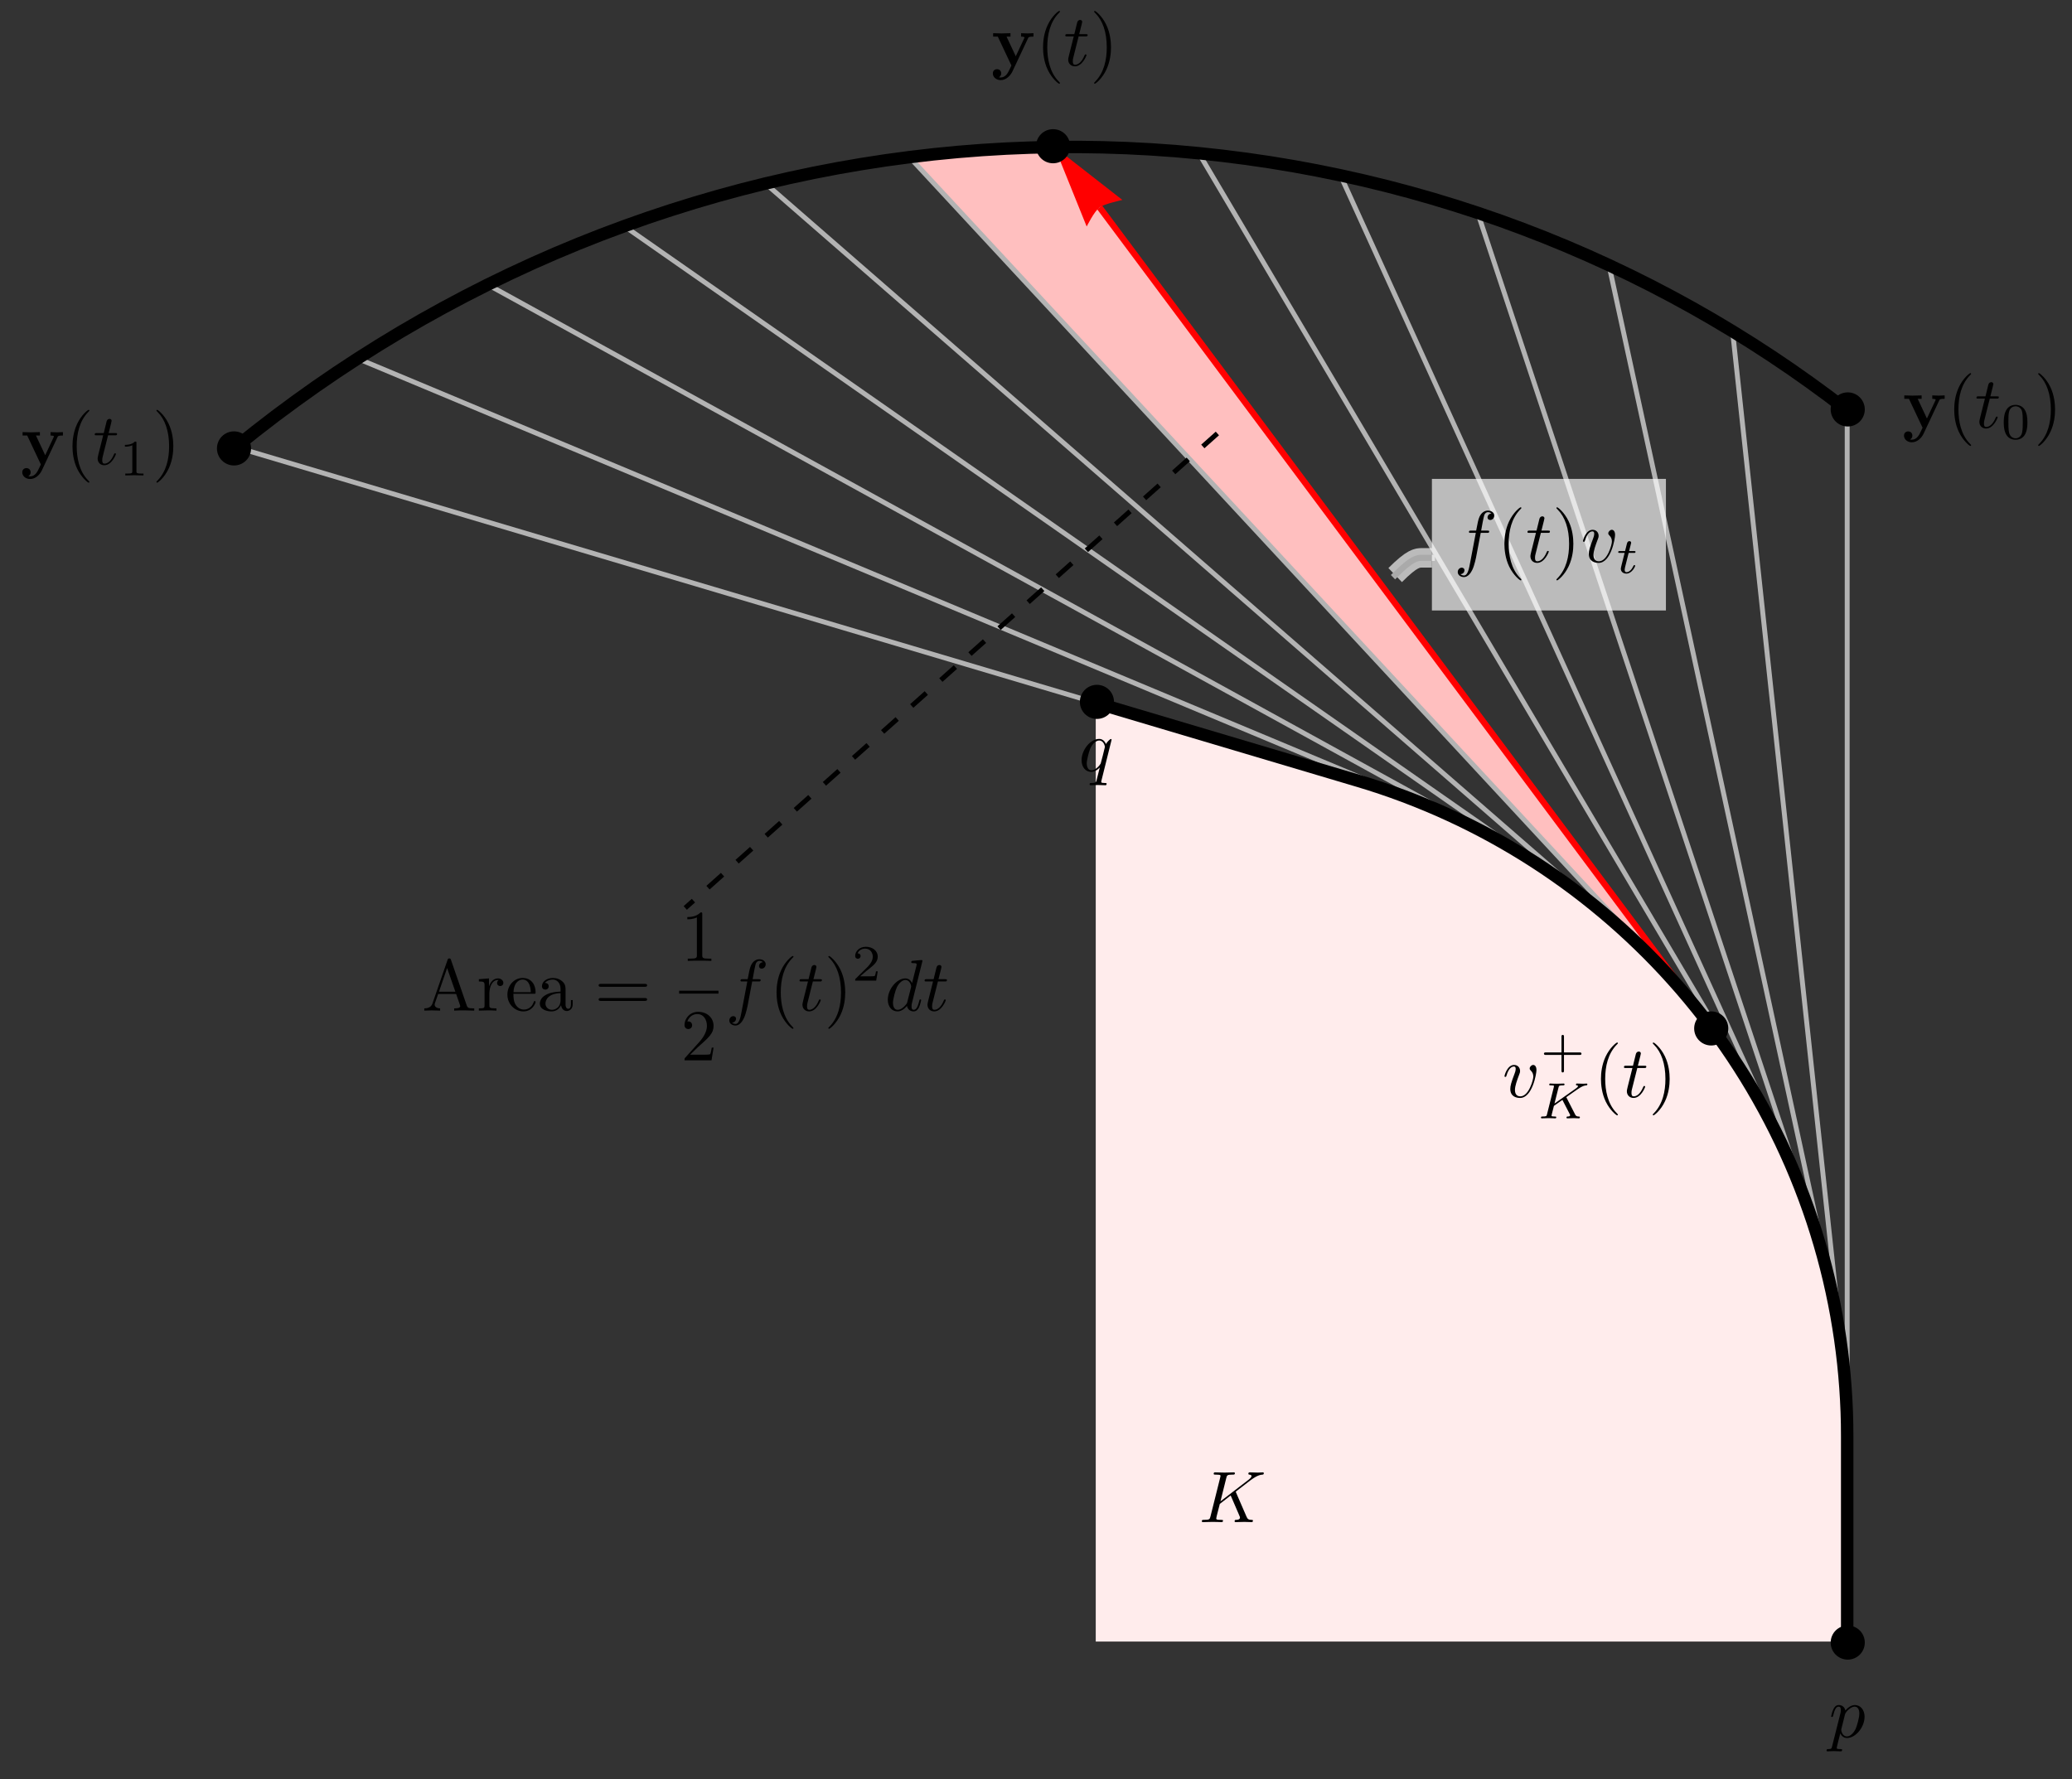 <?xml version="1.0" encoding="UTF-8"?>
<svg xmlns="http://www.w3.org/2000/svg" xmlns:xlink="http://www.w3.org/1999/xlink" width="425pt" height="365pt" viewBox="0 0 425 365" version="1.1">
<rect x="0" y="0" width="425" height="365" fill="#333333" stroke="none"/>
<g id="surface266">
<path style=" stroke:none;fill-rule:nonzero;fill:rgb(100%,75%,75%);fill-opacity:1;" d="M 351.043 210.789 L 349.531 208.797 L 347.984 206.836 L 346.402 204.902 L 344.789 202.996 L 343.137 201.121 L 341.457 199.273 L 186.559 32.234 L 191.516 31.656 L 196.473 31.172 L 201.434 30.781 L 206.398 30.484 L 211.355 30.281 L 216.316 30.168 Z M 351.043 210.789 "/>
<path style=" stroke:none;fill-rule:nonzero;fill:rgb(100%,92.5%,92.5%);fill-opacity:1;" d="M 378.887 336.789 L 378.887 294.691 L 378.867 292.191 L 378.801 289.695 L 378.688 287.199 L 378.531 284.707 L 378.332 282.215 L 378.09 279.73 L 377.801 277.25 L 377.469 274.773 L 377.09 272.305 L 376.672 269.84 L 376.207 267.387 L 375.699 264.941 L 375.148 262.504 L 374.551 260.078 L 373.914 257.66 L 373.234 255.258 L 372.512 252.867 L 371.746 250.488 L 370.938 248.125 L 370.086 245.777 L 369.195 243.441 L 368.262 241.125 L 367.289 238.824 L 366.273 236.543 L 365.219 234.277 L 364.121 232.031 L 362.988 229.809 L 361.812 227.602 L 360.598 225.418 L 359.348 223.258 L 358.055 221.117 L 356.727 219.004 L 355.359 216.91 L 353.957 214.844 L 352.52 212.805 L 351.043 210.789 L 349.531 208.797 L 347.984 206.836 L 346.402 204.902 L 344.789 202.996 L 343.137 201.121 L 341.457 199.273 L 339.742 197.457 L 337.996 195.672 L 336.215 193.918 L 334.406 192.195 L 332.566 190.504 L 330.699 188.848 L 328.797 187.223 L 326.871 185.637 L 324.914 184.078 L 322.934 182.559 L 320.922 181.074 L 318.887 179.629 L 316.828 178.215 L 314.742 176.84 L 312.633 175.504 L 310.496 174.203 L 308.34 172.941 L 306.164 171.719 L 303.965 170.535 L 301.742 169.391 L 299.504 168.285 L 297.242 167.223 L 294.965 166.195 L 292.668 165.215 L 290.355 164.27 L 288.023 163.367 L 285.68 162.508 L 283.32 161.691 L 280.945 160.914 L 278.555 160.184 L 224.754 144.184 L 224.754 336.789 Z M 378.887 336.789 "/>
<path style=" stroke:none;fill-rule:evenodd;fill:rgb(0%,0%,0%);fill-opacity:1;" d="M 257 311.984 C 257 311.82 256.836 311.82 256.703 311.82 C 256.09 311.809 255.895 311.672 255.672 311.148 L 253.547 306.25 C 253.535 306.203 253.473 306.082 253.473 306.039 C 253.473 306.039 253.742 305.816 253.906 305.695 L 256.523 303.68 C 257.926 302.648 258.508 302.586 258.957 302.543 C 259.078 302.527 259.227 302.512 259.227 302.242 C 259.227 302.184 259.18 302.078 259.062 302.078 C 258.734 302.078 258.359 302.125 258.004 302.125 C 257.465 302.125 256.879 302.078 256.344 302.078 C 256.238 302.078 256.059 302.078 256.059 302.379 C 256.059 302.48 256.133 302.527 256.238 302.543 C 256.566 302.574 256.703 302.648 256.703 302.855 C 256.703 303.125 256.254 303.469 256.164 303.543 L 250.336 308.027 L 251.531 303.23 C 251.668 302.691 251.695 302.543 252.785 302.543 C 253.16 302.543 253.297 302.543 253.297 302.242 C 253.297 302.109 253.176 302.078 253.086 302.078 L 251.172 302.125 L 249.246 302.078 C 249.141 302.078 248.945 302.078 248.945 302.363 C 248.945 302.543 249.082 302.543 249.379 302.543 C 249.574 302.543 249.844 302.559 250.023 302.574 C 250.262 302.602 250.352 302.648 250.352 302.812 C 250.352 302.871 250.336 302.914 250.293 303.098 L 248.289 311.121 C 248.137 311.703 248.109 311.82 246.93 311.82 C 246.676 311.82 246.512 311.82 246.512 312.105 C 246.512 312.285 246.691 312.285 246.734 312.285 L 248.633 312.242 L 249.59 312.254 C 249.918 312.254 250.246 312.285 250.562 312.285 C 250.664 312.285 250.859 312.285 250.859 311.984 C 250.859 311.82 250.727 311.82 250.441 311.82 C 249.887 311.82 249.469 311.82 249.469 311.555 C 249.469 311.449 249.559 311.121 249.602 310.895 L 250.203 308.551 L 252.43 306.816 L 254.164 310.836 C 254.34 311.238 254.34 311.27 254.34 311.359 C 254.34 311.809 253.699 311.82 253.562 311.82 C 253.398 311.82 253.234 311.82 253.234 312.121 C 253.234 312.285 253.441 312.285 253.441 312.285 C 254.043 312.285 254.668 312.242 255.27 312.242 C 255.598 312.242 256.402 312.285 256.73 312.285 C 256.805 312.285 257 312.285 257 311.984 Z M 257 311.984 "/>
<path style="fill:none;stroke-width:1;stroke-linecap:square;stroke-linejoin:miter;stroke:rgb(70.001%,70.001%,70.001%);stroke-opacity:1;stroke-miterlimit:3.25;" d="M 378.887 294.691 L 378.887 84.199 "/>
<path style="fill:none;stroke-width:1;stroke-linecap:square;stroke-linejoin:miter;stroke:rgb(70.001%,70.001%,70.001%);stroke-opacity:1;stroke-miterlimit:3.25;" d="M 378.09 279.73 L 355.383 67.977 "/>
<path style="fill:none;stroke-width:1;stroke-linecap:square;stroke-linejoin:miter;stroke:rgb(70.001%,70.001%,70.001%);stroke-opacity:1;stroke-miterlimit:3.25;" d="M 375.699 264.941 L 330.023 54.398 "/>
<path style="fill:none;stroke-width:1;stroke-linecap:square;stroke-linejoin:miter;stroke:rgb(70.001%,70.001%,70.001%);stroke-opacity:1;stroke-miterlimit:3.25;" d="M 371.746 250.488 L 303.105 43.668 "/>
<path style="fill:none;stroke-width:1;stroke-linecap:square;stroke-linejoin:miter;stroke:rgb(70.001%,70.001%,70.001%);stroke-opacity:1;stroke-miterlimit:3.25;" d="M 366.273 236.543 L 274.949 35.969 "/>
<path style="fill:none;stroke-width:1;stroke-linecap:square;stroke-linejoin:miter;stroke:rgb(70.001%,70.001%,70.001%);stroke-opacity:1;stroke-miterlimit:3.25;" d="M 359.348 223.258 L 245.902 31.434 "/>
<path style="fill:none;stroke-width:1;stroke-linecap:square;stroke-linejoin:miter;stroke:rgb(70.001%,70.001%,70.001%);stroke-opacity:1;stroke-miterlimit:3.25;" d="M 351.043 210.789 L 216.316 30.168 "/>
<path style="fill:none;stroke-width:1;stroke-linecap:square;stroke-linejoin:miter;stroke:rgb(70.001%,70.001%,70.001%);stroke-opacity:1;stroke-miterlimit:3.25;" d="M 341.457 199.273 L 186.559 32.234 "/>
<path style="fill:none;stroke-width:1;stroke-linecap:square;stroke-linejoin:miter;stroke:rgb(70.001%,70.001%,70.001%);stroke-opacity:1;stroke-miterlimit:3.25;" d="M 330.699 188.848 L 157.008 37.648 "/>
<path style="fill:none;stroke-width:1;stroke-linecap:square;stroke-linejoin:miter;stroke:rgb(70.001%,70.001%,70.001%);stroke-opacity:1;stroke-miterlimit:3.25;" d="M 318.887 179.629 L 128.043 46.395 "/>
<path style="fill:none;stroke-width:1;stroke-linecap:square;stroke-linejoin:miter;stroke:rgb(70.001%,70.001%,70.001%);stroke-opacity:1;stroke-miterlimit:3.25;" d="M 306.164 171.719 L 100.035 58.398 "/>
<path style="fill:none;stroke-width:1;stroke-linecap:square;stroke-linejoin:miter;stroke:rgb(70.001%,70.001%,70.001%);stroke-opacity:1;stroke-miterlimit:3.25;" d="M 292.668 165.215 L 73.352 73.559 "/>
<path style="fill:none;stroke-width:1;stroke-linecap:square;stroke-linejoin:miter;stroke:rgb(70.001%,70.001%,70.001%);stroke-opacity:1;stroke-miterlimit:3.25;" d="M 278.555 160.184 L 48.348 91.73 "/>
<path style="fill:none;stroke-width:1.276;stroke-linecap:butt;stroke-linejoin:miter;stroke:rgb(100%,0%,0%);stroke-opacity:1;stroke-miterlimit:3.25;" d="M 351.043 210.789 L 225.547 42.543 "/>
<path style=" stroke:none;fill-rule:nonzero;fill:rgb(100%,0%,0%);fill-opacity:1;" d="M 222.895 46.477 L 223.156 45.973 L 223.809 44.805 L 224.223 44.133 L 224.668 43.488 L 225.117 42.938 L 225.547 42.543 L 226.004 42.277 L 226.652 42.008 L 227.414 41.754 L 228.215 41.52 L 229.609 41.156 L 230.215 41.02 L 216.316 30.168 Z M 222.895 46.477 "/>
<path style="fill:none;stroke-width:4;stroke-linecap:butt;stroke-linejoin:round;stroke:rgb(100%,100%,100%);stroke-opacity:0.667;stroke-miterlimit:3.239;" d="M 286.172 117.984 L 287.383 116.816 L 288.387 115.941 L 289.211 115.312 L 289.891 114.891 L 290.449 114.637 L 290.918 114.504 L 291.328 114.457 L 291.707 114.449 L 293.707 114.449 "/>
<path style="fill:none;stroke-width:1.25;stroke-linecap:square;stroke-linejoin:miter;stroke:rgb(66.667%,66.667%,66.667%);stroke-opacity:1;stroke-miterlimit:3.25;" d="M 286.172 117.984 L 287.383 116.816 L 288.387 115.941 L 289.211 115.312 L 289.891 114.891 L 290.449 114.637 L 290.918 114.504 L 291.328 114.457 L 291.707 114.449 L 293.707 114.449 "/>
<path style=" stroke:none;fill-rule:nonzero;fill:rgb(100%,100%,100%);fill-opacity:0.667;" d="M 341.707 98.25 L 341.707 125.25 L 293.707 125.25 L 293.707 98.25 Z M 341.707 98.25 "/>
<path style=" stroke:none;fill-rule:evenodd;fill:rgb(0%,0%,0%);fill-opacity:1;" d="M 306.492 105.785 C 306.492 105.094 305.801 104.75 305.188 104.75 C 304.68 104.75 303.734 105.02 303.285 106.504 C 303.191 106.82 303.148 106.969 302.785 108.859 L 301.754 108.859 C 301.469 108.859 301.305 108.859 301.305 109.145 C 301.305 109.324 301.438 109.324 301.723 109.324 L 302.711 109.324 L 301.586 115.25 C 301.316 116.707 301.062 118.07 300.281 118.07 C 300.223 118.07 299.848 118.07 299.562 117.801 C 300.25 117.754 300.387 117.215 300.387 116.992 C 300.387 116.645 300.117 116.465 299.832 116.465 C 299.441 116.465 299.008 116.797 299.008 117.363 C 299.008 118.039 299.668 118.398 300.281 118.398 C 301.109 118.398 301.707 117.516 301.977 116.945 C 302.457 116 302.801 114.184 302.816 114.082 L 303.719 109.324 L 305.008 109.324 C 305.309 109.324 305.457 109.324 305.457 109.023 C 305.457 108.859 305.309 108.859 305.051 108.859 L 303.809 108.859 C 303.973 107.988 303.957 108.02 304.121 107.148 C 304.184 106.832 304.391 105.77 304.484 105.59 C 304.617 105.305 304.875 105.078 305.188 105.078 C 305.246 105.078 305.637 105.078 305.922 105.348 C 305.262 105.41 305.113 105.934 305.113 106.16 C 305.113 106.504 305.383 106.684 305.668 106.684 C 306.055 106.684 306.492 106.355 306.492 105.785 Z M 306.492 105.785 "/>
<path style=" stroke:none;fill-rule:evenodd;fill:rgb(0%,0%,0%);fill-opacity:1;" d="M 312.059 118.926 C 312.059 118.879 312.059 118.852 311.805 118.594 C 309.93 116.707 309.449 113.867 309.449 111.574 C 309.449 108.965 310.02 106.355 311.863 104.48 C 312.059 104.301 312.059 104.27 312.059 104.227 C 312.059 104.121 311.996 104.074 311.91 104.074 C 311.758 104.074 310.406 105.094 309.523 107 C 308.758 108.648 308.578 110.316 308.578 111.574 C 308.578 112.746 308.746 114.562 309.566 116.254 C 310.469 118.102 311.758 119.074 311.91 119.074 C 311.996 119.074 312.059 119.031 312.059 118.926 Z M 312.059 118.926 "/>
<path style=" stroke:none;fill-rule:evenodd;fill:rgb(0%,0%,0%);fill-opacity:1;" d="M 317.676 113.18 C 317.676 113.031 317.555 113.031 317.496 113.031 C 317.359 113.031 317.344 113.074 317.27 113.242 C 316.625 114.801 315.828 115.16 315.32 115.16 C 315.004 115.16 314.855 114.965 314.855 114.469 C 314.855 114.109 314.883 114.004 314.945 113.75 L 316.055 109.324 L 317.465 109.324 C 317.766 109.324 317.918 109.324 317.918 109.023 C 317.918 108.859 317.766 108.859 317.496 108.859 L 316.176 108.859 C 316.715 106.73 316.789 106.43 316.789 106.34 C 316.789 106.086 316.609 105.934 316.355 105.934 C 316.309 105.934 315.891 105.949 315.754 106.473 L 315.168 108.859 L 313.758 108.859 C 313.457 108.859 313.309 108.859 313.309 109.145 C 313.309 109.324 313.43 109.324 313.73 109.324 L 315.047 109.324 C 313.969 113.586 313.91 113.84 313.91 114.109 C 313.91 114.922 314.48 115.488 315.289 115.488 C 316.82 115.488 317.676 113.301 317.676 113.18 Z M 317.676 113.18 "/>
<path style=" stroke:none;fill-rule:evenodd;fill:rgb(0%,0%,0%);fill-opacity:1;" d="M 322.719 111.574 C 322.719 110.406 322.555 108.59 321.73 106.895 C 320.832 105.047 319.539 104.074 319.387 104.074 C 319.301 104.074 319.242 104.133 319.242 104.227 C 319.242 104.27 319.242 104.301 319.523 104.57 C 320.996 106.055 321.848 108.441 321.848 111.574 C 321.848 114.141 321.293 116.781 319.434 118.668 C 319.242 118.852 319.242 118.879 319.242 118.926 C 319.242 119.016 319.301 119.074 319.387 119.074 C 319.539 119.074 320.891 118.055 321.773 116.152 C 322.539 114.5 322.719 112.836 322.719 111.574 Z M 322.719 111.574 "/>
<path style=" stroke:none;fill-rule:evenodd;fill:rgb(0%,0%,0%);fill-opacity:1;" d="M 331.277 109.746 C 331.277 108.934 330.887 108.695 330.617 108.695 C 330.242 108.695 329.883 109.086 329.883 109.414 C 329.883 109.609 329.953 109.699 330.121 109.867 C 330.434 110.164 330.629 110.555 330.629 111.098 C 330.629 111.723 329.715 115.16 327.961 115.16 C 327.195 115.16 326.848 114.637 326.848 113.855 C 326.848 113.016 327.254 111.918 327.719 110.676 C 327.824 110.422 327.902 110.211 327.902 109.926 C 327.902 109.25 327.422 108.695 326.672 108.695 C 325.258 108.695 324.691 110.871 324.691 111.004 C 324.691 111.156 324.867 111.156 324.867 111.156 C 325.02 111.156 325.035 111.125 325.113 110.883 C 325.543 109.371 326.191 109.023 326.625 109.023 C 326.746 109.023 327 109.023 327 109.504 C 327 109.879 326.848 110.285 326.746 110.555 C 326.086 112.297 325.891 112.984 325.891 113.629 C 325.891 115.25 327.211 115.488 327.902 115.488 C 330.422 115.488 331.277 110.523 331.277 109.746 Z M 331.277 109.746 "/>
<path style=" stroke:none;fill-rule:evenodd;fill:rgb(0%,0%,0%);fill-opacity:1;" d="M 335.406 116.082 C 335.406 115.945 335.27 115.945 335.238 115.945 C 335.113 115.945 335.102 115.969 335.02 116.145 C 334.723 116.809 334.191 117.395 333.613 117.395 C 333.391 117.395 333.246 117.258 333.246 116.879 C 333.246 116.773 333.289 116.555 333.309 116.449 L 334.062 113.438 L 335.133 113.438 C 335.332 113.438 335.469 113.438 335.469 113.207 C 335.469 113.059 335.332 113.059 335.156 113.059 L 334.156 113.059 L 334.547 111.504 C 334.559 111.449 334.578 111.398 334.578 111.355 C 334.578 111.168 334.43 111.023 334.223 111.023 C 333.957 111.023 333.801 111.199 333.727 111.473 C 333.656 111.734 333.789 111.23 333.328 113.059 L 332.258 113.059 C 332.059 113.059 331.922 113.059 331.922 113.289 C 331.922 113.438 332.047 113.438 332.234 113.438 L 333.234 113.438 L 332.613 115.914 C 332.551 116.176 332.457 116.555 332.457 116.691 C 332.457 117.309 332.98 117.688 333.582 117.688 C 334.746 117.688 335.406 116.219 335.406 116.082 Z M 335.406 116.082 "/>
<path style="fill:none;stroke-width:2.551;stroke-linecap:square;stroke-linejoin:miter;stroke:rgb(0%,0%,0%);stroke-opacity:1;stroke-miterlimit:3.25;" d="M 378.887 336.789 L 378.887 294.691 L 378.867 292.191 L 378.801 289.695 L 378.688 287.199 L 378.531 284.707 L 378.332 282.215 L 378.09 279.73 L 377.801 277.25 L 377.469 274.773 L 377.09 272.305 L 376.672 269.84 L 376.207 267.387 L 375.699 264.941 L 375.148 262.504 L 374.551 260.078 L 373.914 257.66 L 373.234 255.258 L 372.512 252.867 L 371.746 250.488 L 370.938 248.125 L 370.086 245.777 L 369.195 243.441 L 368.262 241.125 L 367.289 238.824 L 366.273 236.543 L 365.219 234.277 L 364.121 232.031 L 362.988 229.809 L 361.812 227.602 L 360.598 225.418 L 359.348 223.258 L 358.055 221.117 L 356.727 219.004 L 355.359 216.91 L 353.957 214.844 L 352.52 212.805 L 351.043 210.789 L 349.531 208.797 L 347.984 206.836 L 346.402 204.902 L 344.789 202.996 L 343.137 201.121 L 341.457 199.273 L 339.742 197.457 L 337.996 195.672 L 336.215 193.918 L 334.406 192.195 L 332.566 190.504 L 330.699 188.848 L 328.797 187.223 L 326.871 185.637 L 324.914 184.078 L 322.934 182.559 L 320.922 181.074 L 318.887 179.629 L 316.828 178.215 L 314.742 176.84 L 312.633 175.504 L 310.496 174.203 L 308.34 172.941 L 306.164 171.719 L 303.965 170.535 L 301.742 169.391 L 299.504 168.285 L 297.242 167.223 L 294.965 166.195 L 292.668 165.215 L 290.355 164.27 L 288.023 163.367 L 285.68 162.508 L 283.32 161.691 L 280.945 160.914 L 278.555 160.184 L 224.754 144.184 "/>
<path style=" stroke:none;fill-rule:evenodd;fill:rgb(0%,0%,0%);fill-opacity:1;" d="M 382.5 337 C 382.5 336.07 382.133 335.18 381.477 334.523 C 380.82 333.867 379.93 333.5 379 333.5 C 378.07 333.5 377.18 333.867 376.523 334.523 C 375.867 335.18 375.5 336.07 375.5 337 C 375.5 337.93 375.867 338.82 376.523 339.477 C 377.18 340.133 378.07 340.5 379 340.5 C 379.93 340.5 380.82 340.133 381.477 339.477 C 382.133 338.82 382.5 337.93 382.5 337 Z M 382.5 337 "/>
<path style=" stroke:none;fill-rule:evenodd;fill:rgb(0%,0%,0%);fill-opacity:1;" d="M 382.453 352.207 C 382.453 350.801 381.602 349.816 380.465 349.816 C 379.719 349.816 379.004 350.355 378.508 350.934 C 378.359 350.129 377.715 349.816 377.164 349.816 C 376.477 349.816 376.195 350.398 376.059 350.668 C 375.793 351.176 375.598 352.07 375.598 352.117 C 375.598 352.266 375.773 352.266 375.773 352.266 C 375.926 352.266 375.938 352.25 376.031 351.922 C 376.285 350.863 376.582 350.145 377.121 350.145 C 377.375 350.145 377.582 350.266 377.582 350.832 C 377.582 351.176 377.539 351.34 377.477 351.594 L 375.805 358.238 C 375.688 358.75 375.656 358.852 375 358.852 C 374.82 358.852 374.656 358.852 374.656 359.137 C 374.656 359.258 374.73 359.316 374.852 359.316 C 375.254 359.316 375.688 359.27 376.105 359.27 C 376.598 359.27 377.105 359.316 377.582 359.316 C 377.66 359.316 377.852 359.316 377.852 359.016 C 377.852 358.852 377.703 358.852 377.496 358.852 C 376.746 358.852 376.746 358.75 376.746 358.613 C 376.746 358.434 377.375 356 377.477 355.625 C 377.672 356.059 378.09 356.582 378.852 356.582 C 380.586 356.582 382.453 354.402 382.453 352.207 Z M 380.617 354.715 C 380.109 355.758 379.391 356.254 378.84 356.254 C 377.852 356.254 377.66 355.016 377.66 354.922 C 377.66 354.922 377.66 354.863 377.703 354.684 L 378.434 351.758 C 378.539 351.355 378.941 350.934 379.211 350.711 C 379.734 350.25 380.168 350.145 380.422 350.145 C 381.02 350.145 381.379 350.668 381.379 351.547 C 381.379 352.43 380.883 354.148 380.617 354.715 Z M 380.617 354.715 "/>
<path style=" stroke:none;fill-rule:evenodd;fill:rgb(0%,0%,0%);fill-opacity:1;" d="M 228.5 144 C 228.5 143.07 228.133 142.18 227.477 141.523 C 226.82 140.867 225.93 140.5 225 140.5 C 224.07 140.5 223.18 140.867 222.523 141.523 C 221.867 142.18 221.5 143.07 221.5 144 C 221.5 144.93 221.867 145.82 222.523 146.477 C 223.18 147.133 224.07 147.5 225 147.5 C 225.93 147.5 226.82 147.133 227.477 146.477 C 228.133 145.82 228.5 144.93 228.5 144 Z M 228.5 144 "/>
<path style=" stroke:none;fill-rule:evenodd;fill:rgb(0%,0%,0%);fill-opacity:1;" d="M 226.988 160.805 C 226.988 160.641 226.84 160.641 226.602 160.641 C 225.883 160.641 225.883 160.535 225.883 160.398 C 225.883 160.297 225.914 160.207 225.945 160.07 L 228.008 151.762 C 228.008 151.703 227.961 151.617 227.855 151.617 C 227.691 151.617 227.094 152.211 226.84 152.645 C 226.512 151.84 225.93 151.598 225.449 151.598 C 223.688 151.598 221.848 153.812 221.848 155.977 C 221.848 157.441 222.73 158.367 223.82 158.367 C 224.465 158.367 225.047 158.008 225.582 157.473 L 224.91 160.145 C 224.793 160.566 224.672 160.625 223.836 160.641 C 223.641 160.641 223.492 160.641 223.492 160.938 C 223.492 160.938 223.492 161.102 223.688 161.102 C 224.168 161.102 224.688 161.059 225.18 161.059 C 225.688 161.059 226.227 161.102 226.719 161.102 C 226.797 161.102 226.988 161.102 226.988 160.805 Z M 226.633 153.242 C 226.633 153.332 225.809 156.605 225.766 156.664 C 225.539 157.082 224.703 158.039 223.867 158.039 C 222.969 158.039 222.91 156.891 222.91 156.633 C 222.91 155.918 223.344 154.289 223.598 153.66 C 224.062 152.555 224.84 151.926 225.449 151.926 C 226.422 151.926 226.633 153.137 226.633 153.242 Z M 226.633 153.242 "/>
<path style=" stroke:none;fill-rule:evenodd;fill:rgb(0%,0%,0%);fill-opacity:1;" d="M 354.5 211 C 354.5 210.07 354.133 209.18 353.477 208.523 C 352.82 207.867 351.93 207.5 351 207.5 C 350.07 207.5 349.18 207.867 348.523 208.523 C 347.867 209.18 347.5 210.07 347.5 211 C 347.5 211.93 347.867 212.82 348.523 213.477 C 349.18 214.133 350.07 214.5 351 214.5 C 351.93 214.5 352.82 214.133 353.477 213.477 C 354.133 212.82 354.5 211.93 354.5 211 Z M 354.5 211 "/>
<path style=" stroke:none;fill-rule:evenodd;fill:rgb(0%,0%,0%);fill-opacity:1;" d="M 315.152 219.539 C 315.152 218.73 314.762 218.488 314.492 218.488 C 314.121 218.488 313.762 218.879 313.762 219.207 C 313.762 219.402 313.836 219.492 314 219.656 C 314.312 219.953 314.508 220.344 314.508 220.883 C 314.508 221.508 313.594 224.934 311.848 224.934 C 311.086 224.934 310.742 224.41 310.742 223.633 C 310.742 222.797 311.145 221.703 311.609 220.465 C 311.715 220.211 311.789 220 311.789 219.715 C 311.789 219.043 311.309 218.488 310.562 218.488 C 309.156 218.488 308.59 220.656 308.59 220.793 C 308.59 220.941 308.766 220.941 308.766 220.941 C 308.918 220.941 308.934 220.91 309.008 220.672 C 309.441 219.164 310.086 218.816 310.52 218.816 C 310.637 218.816 310.891 218.816 310.891 219.297 C 310.891 219.672 310.742 220.074 310.637 220.344 C 309.98 222.078 309.785 222.766 309.785 223.406 C 309.785 225.023 311.098 225.262 311.789 225.262 C 314.297 225.262 315.152 220.312 315.152 219.539 Z M 315.152 219.539 "/>
<path style=" stroke:none;fill-rule:evenodd;fill:rgb(0%,0%,0%);fill-opacity:1;" d="M 324.387 216.18 C 324.387 215.922 324.145 215.922 324 215.922 L 320.797 215.922 L 320.797 212.707 C 320.797 212.574 320.797 212.32 320.547 212.32 C 320.285 212.32 320.285 212.562 320.285 212.707 L 320.285 215.922 L 317.074 215.922 C 316.941 215.922 316.688 215.922 316.688 216.172 C 316.688 216.434 316.93 216.434 317.074 216.434 L 320.285 216.434 L 320.285 219.645 C 320.285 219.781 320.285 220.031 320.535 220.031 C 320.797 220.031 320.797 219.789 320.797 219.645 L 320.797 216.434 L 324 216.434 C 324.133 216.434 324.387 216.434 324.387 216.18 Z M 324.387 216.18 "/>
<path style=" stroke:none;fill-rule:evenodd;fill:rgb(0%,0%,0%);fill-opacity:1;" d="M 324.059 229.227 C 324.059 229.07 323.922 229.07 323.816 229.07 C 323.629 229.07 323.305 229.059 323.125 228.727 L 321.34 225.242 L 321.273 225.117 C 321.273 225.117 321.285 225.086 321.527 224.918 L 322.582 224.176 C 323.965 223.199 324.613 222.742 325.355 222.68 C 325.469 222.668 325.594 222.656 325.594 222.449 C 325.594 222.363 325.523 222.312 325.457 222.312 C 325.242 222.312 324.969 222.344 324.738 222.344 C 324.457 222.344 323.754 222.305 323.473 222.305 C 323.41 222.305 323.254 222.305 323.254 222.531 C 323.254 222.531 323.254 222.668 323.41 222.68 C 323.535 222.691 323.672 222.711 323.672 222.824 C 323.672 223.012 323.348 223.242 323.211 223.336 L 318.848 226.414 L 319.676 223.117 C 319.77 222.762 319.781 222.68 320.594 222.68 C 320.762 222.68 320.91 222.68 320.91 222.461 C 320.91 222.363 320.848 222.305 320.742 222.305 C 320.438 222.305 319.676 222.344 319.371 222.344 C 319.195 222.344 318.828 222.344 318.648 222.332 C 318.441 222.324 318.191 222.305 317.992 222.305 C 317.93 222.305 317.773 222.305 317.773 222.531 C 317.773 222.68 317.887 222.68 318.117 222.68 C 318.285 222.68 318.328 222.68 318.516 222.699 C 318.723 222.719 318.742 222.742 318.742 222.848 C 318.742 222.848 318.742 222.918 318.703 223.078 L 317.312 228.633 C 317.227 228.988 317.207 229.07 316.391 229.07 C 316.203 229.07 316.078 229.07 316.078 229.301 C 316.078 229.301 316.078 229.445 316.242 229.445 C 316.547 229.445 317.301 229.406 317.605 229.406 C 317.781 229.406 318.148 229.406 318.328 229.418 C 318.535 229.426 318.797 229.445 318.996 229.445 C 319.059 229.445 319.215 229.445 319.215 229.219 C 319.215 229.07 319.09 229.07 318.879 229.07 C 318.879 229.07 318.672 229.07 318.48 229.047 C 318.242 229.027 318.242 228.996 318.242 228.891 C 318.242 228.809 318.344 228.422 318.734 226.887 L 320.473 225.66 L 321.988 228.598 C 322.059 228.738 322.059 228.746 322.059 228.797 C 322.059 229.039 321.766 229.07 321.578 229.07 C 321.453 229.07 321.309 229.07 321.309 229.301 C 321.309 229.301 321.316 229.445 321.484 229.445 C 321.777 229.445 322.531 229.406 322.824 229.406 C 323.137 229.406 323.555 229.445 323.848 229.445 C 323.984 229.445 324.059 229.375 324.059 229.227 Z M 324.059 229.227 "/>
<path style=" stroke:none;fill-rule:evenodd;fill:rgb(0%,0%,0%);fill-opacity:1;" d="M 331.852 228.684 C 331.852 228.637 331.852 228.609 331.598 228.355 C 329.73 226.473 329.25 223.645 329.25 221.359 C 329.25 218.758 329.82 216.16 331.656 214.289 C 331.852 214.113 331.852 214.082 331.852 214.039 C 331.852 213.934 331.793 213.887 331.703 213.887 C 331.551 213.887 330.207 214.906 329.324 216.805 C 328.562 218.445 328.383 220.105 328.383 221.359 C 328.383 222.527 328.551 224.336 329.371 226.023 C 330.27 227.863 331.551 228.832 331.703 228.832 C 331.793 228.832 331.852 228.789 331.852 228.684 Z M 331.852 228.684 "/>
<path style=" stroke:none;fill-rule:evenodd;fill:rgb(0%,0%,0%);fill-opacity:1;" d="M 337.449 222.961 C 337.449 222.809 337.328 222.809 337.27 222.809 C 337.137 222.809 337.117 222.855 337.043 223.02 C 336.402 224.574 335.609 224.934 335.102 224.934 C 334.785 224.934 334.641 224.738 334.641 224.242 C 334.641 223.887 334.668 223.781 334.727 223.527 L 335.836 219.117 L 337.238 219.117 C 337.539 219.117 337.688 219.117 337.688 218.816 C 337.688 218.652 337.539 218.652 337.27 218.652 L 335.953 218.652 C 336.492 216.531 336.566 216.234 336.566 216.145 C 336.566 215.891 336.387 215.742 336.133 215.742 C 336.086 215.742 335.672 215.754 335.535 216.277 L 334.949 218.652 L 333.547 218.652 C 333.246 218.652 333.098 218.652 333.098 218.941 C 333.098 219.117 333.219 219.117 333.516 219.117 L 334.832 219.117 C 333.754 223.363 333.695 223.617 333.695 223.887 C 333.695 224.695 334.266 225.262 335.07 225.262 C 336.598 225.262 337.449 223.078 337.449 222.961 Z M 337.449 222.961 "/>
<path style=" stroke:none;fill-rule:evenodd;fill:rgb(0%,0%,0%);fill-opacity:1;" d="M 342.473 221.359 C 342.473 220.195 342.309 218.387 341.488 216.699 C 340.594 214.859 339.305 213.887 339.156 213.887 C 339.066 213.887 339.008 213.945 339.008 214.039 C 339.008 214.082 339.008 214.113 339.293 214.379 C 340.758 215.859 341.605 218.238 341.605 221.359 C 341.605 223.914 341.055 226.547 339.199 228.43 C 339.008 228.609 339.008 228.637 339.008 228.684 C 339.008 228.773 339.066 228.832 339.156 228.832 C 339.305 228.832 340.652 227.816 341.531 225.918 C 342.297 224.273 342.473 222.613 342.473 221.359 Z M 342.473 221.359 "/>
<path style="fill:none;stroke-width:2.551;stroke-linecap:square;stroke-linejoin:miter;stroke:rgb(0%,0%,0%);stroke-opacity:1;stroke-miterlimit:3.25;" d="M 378.887 84.199 L 375.113 81.32 L 371.277 78.512 L 367.387 75.773 L 363.438 73.102 L 359.438 70.504 L 355.383 67.977 L 351.277 65.523 L 347.121 63.145 L 342.918 60.844 L 338.664 58.617 L 334.367 56.469 L 330.023 54.398 L 325.637 52.406 L 321.207 50.496 L 316.738 48.664 L 312.23 46.918 L 307.688 45.25 L 303.105 43.668 L 298.488 42.172 L 293.84 40.758 L 289.16 39.43 L 284.453 38.188 L 279.715 37.035 L 274.949 35.969 L 270.16 34.988 L 265.352 34.098 L 260.516 33.297 L 255.664 32.586 L 250.789 31.965 L 245.902 31.434 L 240.996 30.992 L 236.082 30.645 L 231.152 30.387 L 226.215 30.223 L 221.27 30.148 L 216.316 30.168 L 211.355 30.281 L 206.398 30.484 L 201.434 30.781 L 196.473 31.172 L 191.516 31.656 L 186.559 32.234 L 181.609 32.902 L 176.668 33.668 L 171.734 34.523 L 166.812 35.473 L 161.902 36.516 L 157.008 37.648 L 152.129 38.875 L 147.27 40.195 L 142.43 41.609 L 137.609 43.113 L 132.812 44.707 L 128.043 46.395 L 123.297 48.168 L 118.582 50.035 L 113.895 51.992 L 109.242 54.039 L 104.621 56.176 L 100.035 58.398 L 95.484 60.711 L 90.973 63.109 L 86.504 65.594 L 82.074 68.164 L 77.691 70.82 L 73.352 73.559 L 69.055 76.383 L 64.812 79.289 L 60.617 82.281 L 56.473 85.348 L 52.383 88.5 L 48.348 91.73 "/>
<path style=" stroke:none;fill-rule:evenodd;fill:rgb(0%,0%,0%);fill-opacity:1;" d="M 382.5 84 C 382.5 83.07 382.133 82.18 381.477 81.523 C 380.82 80.867 379.93 80.5 379 80.5 C 378.07 80.5 377.18 80.867 376.523 81.523 C 375.867 82.18 375.5 83.07 375.5 84 C 375.5 84.93 375.867 85.82 376.523 86.477 C 377.18 87.133 378.07 87.5 379 87.5 C 379.93 87.5 380.82 87.133 381.477 86.477 C 382.133 85.82 382.5 84.93 382.5 84 Z M 382.5 84 "/>
<path style=" stroke:none;fill-rule:evenodd;fill:rgb(0%,0%,0%);fill-opacity:1;" d="M 398.879 81.824 L 398.879 81.121 C 398.52 81.152 398.074 81.168 397.699 81.168 L 396.34 81.121 L 396.34 81.824 C 396.34 81.824 397.039 81.824 397.039 82.008 L 396.969 82.184 L 395.246 85.859 L 393.348 81.824 L 394.156 81.824 L 394.156 81.121 L 392.305 81.168 L 390.602 81.121 L 390.602 81.824 L 391.555 81.824 L 394.352 87.758 L 394.008 88.477 C 393.68 89.195 393.199 90.211 392.141 90.211 C 391.93 90.211 391.902 90.195 391.781 90.148 C 391.914 90.09 392.258 89.883 392.258 89.359 C 392.258 88.867 391.902 88.508 391.391 88.508 C 390.973 88.508 390.539 88.789 390.539 89.375 C 390.539 90.137 391.242 90.746 392.141 90.746 C 393.289 90.746 394.156 89.82 394.559 88.973 L 397.773 82.141 C 397.879 81.93 397.922 81.824 398.879 81.824 Z M 398.879 81.824 "/>
<path style=" stroke:none;fill-rule:evenodd;fill:rgb(0%,0%,0%);fill-opacity:1;" d="M 404.305 91.348 C 404.305 91.301 404.305 91.273 404.055 91.016 C 402.184 89.137 401.707 86.309 401.707 84.023 C 401.707 81.422 402.273 78.82 404.113 76.953 C 404.305 76.777 404.305 76.746 404.305 76.699 C 404.305 76.594 404.246 76.551 404.156 76.551 C 404.008 76.551 402.66 77.566 401.781 79.465 C 401.02 81.109 400.84 82.77 400.84 84.023 C 400.84 85.188 401.004 86.996 401.824 88.684 C 402.723 90.523 404.008 91.496 404.156 91.496 C 404.246 91.496 404.305 91.449 404.305 91.348 Z M 404.305 91.348 "/>
<path style=" stroke:none;fill-rule:evenodd;fill:rgb(0%,0%,0%);fill-opacity:1;" d="M 409.754 85.621 C 409.754 85.473 409.629 85.473 409.57 85.473 C 409.438 85.473 409.422 85.516 409.348 85.684 C 408.703 87.238 407.914 87.594 407.406 87.594 C 407.09 87.594 406.941 87.402 406.941 86.906 C 406.941 86.547 406.973 86.445 407.031 86.188 L 408.137 81.781 L 409.543 81.781 C 409.84 81.781 409.992 81.781 409.992 81.48 C 409.992 81.316 409.84 81.316 409.57 81.316 L 408.258 81.316 C 408.793 79.195 408.867 78.898 408.867 78.809 C 408.867 78.555 408.691 78.406 408.434 78.406 C 408.391 78.406 407.973 78.418 407.836 78.941 L 407.254 81.316 L 405.852 81.316 C 405.551 81.316 405.402 81.316 405.402 81.602 C 405.402 81.781 405.523 81.781 405.82 81.781 L 407.137 81.781 C 406.059 86.023 406 86.281 406 86.547 C 406 87.355 406.566 87.922 407.375 87.922 C 408.898 87.922 409.754 85.742 409.754 85.621 Z M 409.754 85.621 "/>
<path style=" stroke:none;fill-rule:evenodd;fill:rgb(0%,0%,0%);fill-opacity:1;" d="M 415.855 86.672 C 415.855 85.52 415.719 84.695 415.238 83.965 C 414.914 83.484 414.266 83.062 413.43 83.062 C 411 83.062 411 85.918 411 86.672 C 411 87.426 411 90.219 413.43 90.219 C 415.855 90.219 415.855 87.426 415.855 86.672 Z M 414.902 86.535 C 414.902 87.309 414.902 88.086 414.766 88.742 C 414.559 89.695 413.848 89.926 413.43 89.926 C 412.945 89.926 412.309 89.645 412.102 88.785 C 411.953 88.168 411.953 87.309 411.953 86.535 C 411.953 85.773 411.953 84.977 412.109 84.402 C 412.328 83.578 413 83.355 413.43 83.355 C 413.992 83.355 414.539 83.703 414.727 84.309 C 414.891 84.875 414.902 85.625 414.902 86.535 Z M 414.902 86.535 "/>
<path style=" stroke:none;fill-rule:evenodd;fill:rgb(0%,0%,0%);fill-opacity:1;" d="M 421.527 84.023 C 421.527 82.855 421.363 81.051 420.539 79.359 C 419.645 77.52 418.355 76.551 418.207 76.551 C 418.117 76.551 418.059 76.609 418.059 76.699 C 418.059 76.746 418.059 76.777 418.344 77.043 C 419.809 78.523 420.66 80.898 420.66 84.023 C 420.66 86.578 420.105 89.211 418.25 91.09 C 418.059 91.273 418.059 91.301 418.059 91.348 C 418.059 91.438 418.117 91.496 418.207 91.496 C 418.355 91.496 419.703 90.48 420.582 88.582 C 421.348 86.938 421.527 85.277 421.527 84.023 Z M 421.527 84.023 "/>
<path style=" stroke:none;fill-rule:evenodd;fill:rgb(0%,0%,0%);fill-opacity:1;" d="M 51.5 92 C 51.5 91.07 51.133 90.18 50.477 89.523 C 49.82 88.867 48.93 88.5 48 88.5 C 47.07 88.5 46.18 88.867 45.523 89.523 C 44.867 90.18 44.5 91.07 44.5 92 C 44.5 92.93 44.867 93.82 45.523 94.477 C 46.18 95.133 47.07 95.5 48 95.5 C 48.93 95.5 49.82 95.133 50.477 94.477 C 51.133 93.82 51.5 92.93 51.5 92 Z M 51.5 92 "/>
<path style=" stroke:none;fill-rule:evenodd;fill:rgb(0%,0%,0%);fill-opacity:1;" d="M 12.906 89.355 L 12.906 88.656 C 12.547 88.684 12.102 88.703 11.727 88.703 L 10.367 88.656 L 10.367 89.355 C 10.367 89.355 11.066 89.355 11.066 89.539 L 10.996 89.715 L 9.273 93.395 L 7.375 89.355 L 8.184 89.355 L 8.184 88.656 L 6.332 88.703 L 4.629 88.656 L 4.629 89.355 L 5.582 89.355 L 8.379 95.289 L 8.035 96.008 C 7.707 96.727 7.227 97.742 6.168 97.742 C 5.957 97.742 5.93 97.727 5.809 97.68 C 5.941 97.621 6.285 97.414 6.285 96.891 C 6.285 96.398 5.93 96.039 5.418 96.039 C 5 96.039 4.566 96.32 4.566 96.906 C 4.566 97.668 5.27 98.277 6.168 98.277 C 7.316 98.277 8.184 97.352 8.586 96.504 L 11.801 89.672 C 11.906 89.461 11.949 89.355 12.906 89.355 Z M 12.906 89.355 "/>
<path style=" stroke:none;fill-rule:evenodd;fill:rgb(0%,0%,0%);fill-opacity:1;" d="M 18.332 98.879 C 18.332 98.832 18.332 98.805 18.082 98.547 C 16.211 96.668 15.734 93.84 15.734 91.555 C 15.734 88.953 16.301 86.352 18.141 84.484 C 18.332 84.309 18.332 84.277 18.332 84.234 C 18.332 84.125 18.273 84.082 18.184 84.082 C 18.035 84.082 16.688 85.098 15.809 86.996 C 15.047 88.641 14.867 90.301 14.867 91.555 C 14.867 92.719 15.031 94.527 15.852 96.215 C 16.75 98.055 18.035 99.027 18.184 99.027 C 18.273 99.027 18.332 98.98 18.332 98.879 Z M 18.332 98.879 "/>
<path style=" stroke:none;fill-rule:evenodd;fill:rgb(0%,0%,0%);fill-opacity:1;" d="M 23.781 93.152 C 23.781 93.004 23.656 93.004 23.598 93.004 C 23.465 93.004 23.449 93.047 23.375 93.215 C 22.73 94.77 21.941 95.125 21.434 95.125 C 21.117 95.125 20.969 94.934 20.969 94.438 C 20.969 94.078 21 93.977 21.059 93.723 L 22.164 89.312 L 23.57 89.312 C 23.867 89.312 24.02 89.312 24.02 89.012 C 24.02 88.848 23.867 88.848 23.598 88.848 L 22.285 88.848 C 22.82 86.727 22.895 86.43 22.895 86.34 C 22.895 86.086 22.719 85.938 22.461 85.938 C 22.418 85.938 22 85.949 21.863 86.473 L 21.281 88.848 L 19.879 88.848 C 19.578 88.848 19.43 88.848 19.43 89.133 C 19.43 89.312 19.551 89.312 19.848 89.312 L 21.164 89.312 C 20.086 93.559 20.027 93.812 20.027 94.078 C 20.027 94.887 20.594 95.453 21.402 95.453 C 22.926 95.453 23.781 93.273 23.781 93.152 Z M 23.781 93.152 "/>
<path style=" stroke:none;fill-rule:evenodd;fill:rgb(0%,0%,0%);fill-opacity:1;" d="M 29.434 97.539 L 29.434 97.164 L 29.035 97.164 C 27.988 97.164 27.988 97.027 27.988 96.684 L 27.988 90.887 C 27.988 90.605 27.969 90.594 27.676 90.594 C 27.008 91.254 26.051 91.266 25.625 91.266 L 25.625 91.641 C 25.875 91.641 26.566 91.641 27.141 91.348 L 27.141 96.684 C 27.141 97.027 27.141 97.164 26.094 97.164 L 25.699 97.164 L 25.699 97.539 L 27.559 97.5 Z M 29.434 97.539 "/>
<path style=" stroke:none;fill-rule:evenodd;fill:rgb(0%,0%,0%);fill-opacity:1;" d="M 35.551 91.555 C 35.551 90.387 35.387 88.582 34.566 86.891 C 33.672 85.051 32.383 84.082 32.234 84.082 C 32.145 84.082 32.086 84.141 32.086 84.234 C 32.086 84.277 32.086 84.309 32.371 84.574 C 33.836 86.055 34.688 88.434 34.688 91.555 C 34.688 94.109 34.133 96.742 32.277 98.621 C 32.086 98.805 32.086 98.832 32.086 98.879 C 32.086 98.969 32.145 99.027 32.234 99.027 C 32.383 99.027 33.73 98.012 34.609 96.113 C 35.375 94.469 35.551 92.809 35.551 91.555 Z M 35.551 91.555 "/>
<path style=" stroke:none;fill-rule:evenodd;fill:rgb(0%,0%,0%);fill-opacity:1;" d="M 219.5 30 C 219.5 29.07 219.133 28.18 218.477 27.523 C 217.82 26.867 216.93 26.5 216 26.5 C 215.07 26.5 214.18 26.867 213.523 27.523 C 212.867 28.18 212.5 29.07 212.5 30 C 212.5 30.93 212.867 31.82 213.523 32.477 C 214.18 33.133 215.07 33.5 216 33.5 C 216.93 33.5 217.82 33.133 218.477 32.477 C 219.133 31.82 219.5 30.93 219.5 30 Z M 219.5 30 "/>
<path style=" stroke:none;fill-rule:evenodd;fill:rgb(0%,0%,0%);fill-opacity:1;" d="M 211.984 7.512 L 211.984 6.809 C 211.625 6.84 211.18 6.855 210.805 6.855 L 209.445 6.809 L 209.445 7.512 C 209.445 7.512 210.145 7.512 210.145 7.695 L 210.074 7.871 L 208.352 11.547 L 206.457 7.512 L 207.262 7.512 L 207.262 6.809 L 205.41 6.855 L 203.707 6.809 L 203.707 7.512 L 204.664 7.512 L 207.457 13.445 L 207.113 14.164 C 206.785 14.879 206.305 15.898 205.246 15.898 C 205.035 15.898 205.008 15.883 204.887 15.836 C 205.02 15.777 205.367 15.57 205.367 15.043 C 205.367 14.551 205.008 14.195 204.5 14.195 C 204.078 14.195 203.645 14.477 203.645 15.062 C 203.645 15.824 204.348 16.434 205.246 16.434 C 206.398 16.434 207.262 15.508 207.668 14.656 L 210.879 7.828 C 210.984 7.617 211.031 7.512 211.984 7.512 Z M 211.984 7.512 "/>
<path style=" stroke:none;fill-rule:evenodd;fill:rgb(0%,0%,0%);fill-opacity:1;" d="M 217.414 17.035 C 217.414 16.988 217.414 16.961 217.16 16.703 C 215.289 14.82 214.812 11.996 214.812 9.711 C 214.812 7.109 215.383 4.508 217.219 2.641 C 217.414 2.465 217.414 2.434 217.414 2.387 C 217.414 2.281 217.352 2.238 217.262 2.238 C 217.113 2.238 215.77 3.254 214.887 5.152 C 214.125 6.797 213.945 8.453 213.945 9.711 C 213.945 10.875 214.109 12.684 214.93 14.371 C 215.828 16.211 217.113 17.18 217.262 17.18 C 217.352 17.18 217.414 17.137 217.414 17.035 Z M 217.414 17.035 "/>
<path style=" stroke:none;fill-rule:evenodd;fill:rgb(0%,0%,0%);fill-opacity:1;" d="M 222.859 11.309 C 222.859 11.16 222.738 11.16 222.68 11.16 C 222.543 11.16 222.527 11.203 222.453 11.371 C 221.812 12.922 221.02 13.281 220.512 13.281 C 220.195 13.281 220.051 13.086 220.051 12.594 C 220.051 12.234 220.078 12.133 220.137 11.875 L 221.242 7.469 L 222.648 7.469 C 222.949 7.469 223.098 7.469 223.098 7.168 C 223.098 7.004 222.949 7.004 222.68 7.004 L 221.363 7.004 C 221.898 4.883 221.977 4.582 221.977 4.496 C 221.977 4.242 221.797 4.09 221.543 4.09 C 221.496 4.09 221.082 4.105 220.945 4.629 L 220.359 7.004 L 218.957 7.004 C 218.656 7.004 218.508 7.004 218.508 7.289 C 218.508 7.469 218.629 7.469 218.926 7.469 L 220.242 7.469 C 219.164 11.711 219.105 11.969 219.105 12.234 C 219.105 13.043 219.676 13.609 220.48 13.609 C 222.004 13.609 222.859 11.43 222.859 11.309 Z M 222.859 11.309 "/>
<path style=" stroke:none;fill-rule:evenodd;fill:rgb(0%,0%,0%);fill-opacity:1;" d="M 227.883 9.711 C 227.883 8.543 227.719 6.738 226.895 5.047 C 226 3.207 224.715 2.238 224.566 2.238 C 224.477 2.238 224.418 2.297 224.418 2.387 C 224.418 2.434 224.418 2.465 224.699 2.73 C 226.164 4.211 227.016 6.586 227.016 9.711 C 227.016 12.266 226.461 14.898 224.609 16.777 C 224.418 16.961 224.418 16.988 224.418 17.035 C 224.418 17.125 224.477 17.18 224.566 17.18 C 224.715 17.18 226.059 16.168 226.941 14.27 C 227.703 12.625 227.883 10.965 227.883 9.711 Z M 227.883 9.711 "/>
<path style=" stroke:none;fill-rule:evenodd;fill:rgb(0%,0%,0%);fill-opacity:1;" d="M 97.273 207.344 L 97.273 206.879 L 97.004 206.879 C 96.105 206.879 95.898 206.773 95.734 206.281 L 92.504 196.938 C 92.43 196.742 92.398 196.641 92.16 196.641 C 91.918 196.641 91.875 196.73 91.801 196.938 L 88.707 205.879 C 88.438 206.641 87.84 206.863 87.031 206.879 L 87.031 207.344 L 88.559 207.297 L 90.277 207.344 L 90.277 206.879 C 89.527 206.879 89.156 206.504 89.156 206.117 C 89.156 206.07 89.172 205.922 89.184 205.891 L 89.875 203.934 L 93.566 203.934 L 94.355 206.223 C 94.371 206.281 94.402 206.371 94.402 206.43 C 94.402 206.879 93.566 206.879 93.16 206.879 L 93.16 207.344 C 93.699 207.297 94.746 207.297 95.312 207.297 Z M 93.402 203.469 L 90.039 203.469 L 91.711 198.613 Z M 93.402 203.469 "/>
<path style=" stroke:none;fill-rule:evenodd;fill:rgb(0%,0%,0%);fill-opacity:1;" d="M 103.246 201.648 C 103.246 201.168 102.781 200.734 102.137 200.734 C 101.047 200.734 100.508 201.734 100.301 202.379 L 100.301 200.734 L 98.223 200.898 L 98.223 201.363 C 99.27 201.363 99.391 201.469 99.391 202.199 L 99.391 206.207 C 99.391 206.879 99.227 206.879 98.223 206.879 L 98.223 207.344 L 99.93 207.297 C 100.527 207.297 101.227 207.297 101.828 207.344 L 101.828 206.879 L 101.512 206.879 C 100.406 206.879 100.375 206.715 100.375 206.176 L 100.375 203.875 C 100.375 202.395 101.004 201.062 102.137 201.062 C 102.242 201.062 102.273 201.062 102.305 201.078 C 102.258 201.094 101.961 201.273 101.961 201.664 C 101.961 202.082 102.273 202.305 102.602 202.305 C 102.871 202.305 103.246 202.125 103.246 201.648 Z M 103.246 201.648 "/>
<path style=" stroke:none;fill-rule:evenodd;fill:rgb(0%,0%,0%);fill-opacity:1;" d="M 109.859 205.562 C 109.859 205.414 109.738 205.387 109.664 205.387 C 109.527 205.387 109.5 205.473 109.469 205.594 C 108.945 207.133 107.602 207.133 107.453 207.133 C 106.703 207.133 106.105 206.684 105.762 206.129 C 105.312 205.414 105.312 204.426 105.312 203.891 L 109.484 203.891 C 109.812 203.891 109.859 203.891 109.859 203.574 C 109.859 202.098 109.051 200.645 107.184 200.645 C 105.449 200.645 104.074 202.188 104.074 204.055 C 104.074 206.059 105.641 207.508 107.363 207.508 C 109.188 207.508 109.859 205.848 109.859 205.562 Z M 108.871 203.574 L 105.328 203.574 C 105.418 201.348 106.672 200.973 107.184 200.973 C 108.723 200.973 108.871 202.992 108.871 203.574 Z M 108.871 203.574 "/>
<path style=" stroke:none;fill-rule:evenodd;fill:rgb(0%,0%,0%);fill-opacity:1;" d="M 117.473 206.012 L 117.473 205.176 L 117.102 205.176 L 117.102 206.012 C 117.102 206.879 116.727 206.969 116.562 206.969 C 116.07 206.969 116.008 206.297 116.008 206.223 L 116.008 203.23 C 116.008 202.602 116.008 202.023 115.473 201.469 C 114.887 200.887 114.141 200.645 113.422 200.645 C 112.195 200.645 111.164 201.348 111.164 202.336 C 111.164 202.785 111.465 203.035 111.852 203.035 C 112.273 203.035 112.543 202.738 112.543 202.352 C 112.543 202.168 112.465 201.676 111.777 201.664 C 112.184 201.137 112.914 200.973 113.391 200.973 C 114.125 200.973 114.977 201.559 114.977 202.891 L 114.977 203.441 C 114.215 203.488 113.168 203.531 112.227 203.98 C 111.109 204.488 110.734 205.266 110.734 205.922 C 110.734 207.133 112.184 207.508 113.121 207.508 C 114.109 207.508 114.797 206.91 115.082 206.207 C 115.141 206.805 115.547 207.43 116.246 207.43 C 116.562 207.43 117.473 207.223 117.473 206.012 Z M 114.977 205.25 C 114.977 206.668 113.902 207.18 113.227 207.18 C 112.496 207.18 111.883 206.656 111.883 205.906 C 111.883 205.086 112.512 203.844 114.977 203.754 Z M 114.977 205.25 "/>
<path style=" stroke:none;fill-rule:evenodd;fill:rgb(0%,0%,0%);fill-opacity:1;" d="M 132.73 202.156 C 132.73 201.855 132.445 201.855 132.238 201.855 L 123.285 201.855 C 123.074 201.855 122.789 201.855 122.789 202.156 C 122.789 202.457 123.074 202.457 123.301 202.457 L 132.223 202.457 C 132.445 202.457 132.73 202.457 132.73 202.156 Z M 132.73 205.055 C 132.73 204.758 132.445 204.758 132.223 204.758 L 123.301 204.758 C 123.074 204.758 122.789 204.758 122.789 205.055 C 122.789 205.355 123.074 205.355 123.285 205.355 L 132.238 205.355 C 132.445 205.355 132.73 205.355 132.73 205.055 Z M 132.73 205.055 "/>
<path style=" stroke:none;fill-rule:evenodd;fill:rgb(0%,0%,0%);fill-opacity:1;" d="M 145.914 197.141 L 145.914 196.68 L 145.438 196.68 C 144.094 196.68 144.047 196.516 144.047 195.961 L 144.047 187.574 C 144.047 187.215 144.047 187.188 143.703 187.188 C 142.777 188.145 141.461 188.145 140.984 188.145 L 140.984 188.605 C 141.281 188.605 142.164 188.605 142.941 188.219 L 142.941 195.961 C 142.941 196.5 142.898 196.68 141.551 196.68 L 141.074 196.68 L 141.074 197.141 C 141.598 197.098 142.898 197.098 143.496 197.098 C 144.094 197.098 145.395 197.098 145.914 197.141 Z M 145.914 197.141 "/>
<path style="fill:none;stroke-width:0.597;stroke-linecap:square;stroke-linejoin:miter;stroke:rgb(0%,0%,0%);stroke-opacity:1;stroke-miterlimit:10;" d="M 139.602 203.559 L 147.074 203.559 "/>
<path style=" stroke:none;fill-rule:evenodd;fill:rgb(0%,0%,0%);fill-opacity:1;" d="M 146.363 214.941 L 145.992 214.941 C 145.914 215.391 145.809 216.047 145.664 216.27 C 145.559 216.391 144.57 216.391 144.242 216.391 L 141.551 216.391 L 143.137 214.852 C 145.469 212.789 146.363 211.984 146.363 210.488 C 146.363 208.785 145.02 207.59 143.195 207.59 C 141.508 207.59 140.402 208.961 140.402 210.293 C 140.402 211.129 141.148 211.129 141.191 211.129 C 141.445 211.129 141.969 210.953 141.969 210.336 C 141.969 209.949 141.703 209.559 141.176 209.559 C 141.059 209.559 141.027 209.559 140.984 209.574 C 141.328 208.602 142.137 208.051 143.004 208.051 C 144.363 208.051 145.004 209.262 145.004 210.488 C 145.004 211.684 144.258 212.863 143.434 213.789 L 140.566 216.988 C 140.402 217.152 140.402 217.184 140.402 217.543 L 145.945 217.543 Z M 146.363 214.941 "/>
<path style=" stroke:none;fill-rule:evenodd;fill:rgb(0%,0%,0%);fill-opacity:1;" d="M 157.055 197.836 C 157.055 197.148 156.367 196.805 155.754 196.805 C 155.246 196.805 154.305 197.074 153.855 198.555 C 153.766 198.867 153.719 199.016 153.363 200.898 L 152.332 200.898 C 152.047 200.898 151.883 200.898 151.883 201.184 C 151.883 201.363 152.016 201.363 152.301 201.363 L 153.285 201.363 L 152.168 207.266 C 151.898 208.719 151.645 210.078 150.867 210.078 C 150.809 210.078 150.434 210.078 150.148 209.809 C 150.836 209.762 150.973 209.227 150.973 209 C 150.973 208.656 150.703 208.48 150.418 208.48 C 150.027 208.48 149.594 208.809 149.594 209.375 C 149.594 210.047 150.254 210.406 150.867 210.406 C 151.688 210.406 152.285 209.523 152.555 208.957 C 153.035 208.016 153.375 206.207 153.391 206.102 L 154.289 201.363 L 155.574 201.363 C 155.875 201.363 156.023 201.363 156.023 201.062 C 156.023 200.898 155.875 200.898 155.617 200.898 L 154.379 200.898 C 154.543 200.031 154.527 200.062 154.691 199.195 C 154.75 198.883 154.961 197.82 155.051 197.641 C 155.184 197.359 155.441 197.133 155.754 197.133 C 155.812 197.133 156.203 197.133 156.484 197.402 C 155.828 197.465 155.68 197.984 155.68 198.207 C 155.68 198.555 155.945 198.734 156.234 198.734 C 156.621 198.734 157.055 198.402 157.055 197.836 Z M 157.055 197.836 "/>
<path style=" stroke:none;fill-rule:evenodd;fill:rgb(0%,0%,0%);fill-opacity:1;" d="M 162.75 210.93 C 162.75 210.883 162.75 210.855 162.496 210.602 C 160.629 208.719 160.148 205.891 160.148 203.605 C 160.148 201.004 160.719 198.402 162.555 196.535 C 162.75 196.355 162.75 196.328 162.75 196.281 C 162.75 196.176 162.691 196.133 162.602 196.133 C 162.449 196.133 161.105 197.148 160.223 199.047 C 159.461 200.691 159.281 202.352 159.281 203.605 C 159.281 204.77 159.449 206.582 160.27 208.27 C 161.168 210.109 162.449 211.078 162.602 211.078 C 162.691 211.078 162.75 211.035 162.75 210.93 Z M 162.75 210.93 "/>
<path style=" stroke:none;fill-rule:evenodd;fill:rgb(0%,0%,0%);fill-opacity:1;" d="M 168.348 205.203 C 168.348 205.055 168.227 205.055 168.168 205.055 C 168.031 205.055 168.016 205.098 167.941 205.266 C 167.301 206.82 166.508 207.18 166 207.18 C 165.684 207.18 165.539 206.984 165.539 206.488 C 165.539 206.129 165.566 206.027 165.625 205.773 L 166.73 201.363 L 168.137 201.363 C 168.438 201.363 168.586 201.363 168.586 201.062 C 168.586 200.898 168.438 200.898 168.168 200.898 L 166.852 200.898 C 167.387 198.777 167.465 198.477 167.465 198.391 C 167.465 198.137 167.285 197.984 167.031 197.984 C 166.984 197.984 166.566 198 166.434 198.523 L 165.848 200.898 L 164.445 200.898 C 164.145 200.898 163.996 200.898 163.996 201.184 C 163.996 201.363 164.117 201.363 164.414 201.363 L 165.73 201.363 C 164.652 205.609 164.594 205.863 164.594 206.129 C 164.594 206.938 165.164 207.508 165.969 207.508 C 167.492 207.508 168.348 205.324 168.348 205.203 Z M 168.348 205.203 "/>
<path style=" stroke:none;fill-rule:evenodd;fill:rgb(0%,0%,0%);fill-opacity:1;" d="M 173.371 203.605 C 173.371 202.438 173.207 200.633 172.387 198.941 C 171.488 197.102 170.203 196.133 170.055 196.133 C 169.965 196.133 169.906 196.191 169.906 196.281 C 169.906 196.328 169.906 196.355 170.188 196.625 C 171.652 198.105 172.504 200.48 172.504 203.605 C 172.504 206.16 171.953 208.793 170.098 210.676 C 169.906 210.855 169.906 210.883 169.906 210.93 C 169.906 211.02 169.965 211.078 170.055 211.078 C 170.203 211.078 171.547 210.062 172.43 208.164 C 173.195 206.52 173.371 204.859 173.371 203.605 Z M 173.371 203.605 "/>
<path style=" stroke:none;fill-rule:evenodd;fill:rgb(0%,0%,0%);fill-opacity:1;" d="M 180.035 199.289 L 179.68 199.289 C 179.648 199.52 179.543 200.137 179.406 200.242 C 179.324 200.305 178.52 200.305 178.371 200.305 L 176.445 200.305 C 177.547 199.332 177.91 199.039 178.539 198.547 C 179.312 197.926 180.035 197.281 180.035 196.285 C 180.035 195.02 178.926 194.246 177.59 194.246 C 176.289 194.246 175.41 195.156 175.41 196.117 C 175.41 196.652 175.859 196.703 175.965 196.703 C 176.219 196.703 176.52 196.527 176.52 196.152 C 176.52 195.961 176.445 195.594 175.902 195.594 C 176.227 194.852 176.938 194.621 177.43 194.621 C 178.477 194.621 179.02 195.438 179.02 196.285 C 179.02 197.195 178.371 197.918 178.035 198.297 L 175.516 200.785 C 175.41 200.879 175.41 200.898 175.41 201.191 L 179.723 201.191 Z M 180.035 199.289 "/>
<path style=" stroke:none;fill-rule:evenodd;fill:rgb(0%,0%,0%);fill-opacity:1;" d="M 188.945 205.203 C 188.945 205.055 188.812 205.055 188.766 205.055 C 188.617 205.055 188.602 205.117 188.559 205.324 C 188.305 206.297 188.035 207.18 187.422 207.18 C 187.016 207.18 186.973 206.789 186.973 206.488 C 186.973 206.129 187.004 206.027 187.062 205.773 L 189.215 197.133 C 189.215 197.133 189.215 196.969 189.02 196.969 C 188.797 196.969 187.375 197.102 187.121 197.133 C 187.004 197.148 186.914 197.223 186.914 197.418 C 186.914 197.598 187.047 197.598 187.273 197.598 C 187.988 197.598 188.02 197.703 188.02 197.852 L 187.973 198.148 L 187.078 201.691 C 186.809 201.137 186.375 200.734 185.703 200.734 C 183.953 200.734 182.102 202.934 182.102 205.117 C 182.102 206.52 182.922 207.508 184.086 207.508 C 184.387 207.508 185.137 207.449 186.031 206.387 C 186.148 207.016 186.676 207.508 187.391 207.508 C 187.914 207.508 188.258 207.16 188.5 206.684 C 188.75 206.148 188.945 205.203 188.945 205.203 Z M 186.852 202.633 L 186.105 205.562 C 186.031 205.832 186.031 205.863 185.809 206.117 C 185.148 206.938 184.539 207.18 184.117 207.18 C 183.371 207.18 183.16 206.355 183.16 205.773 C 183.16 205.027 183.641 203.188 183.984 202.5 C 184.445 201.617 185.117 201.062 185.715 201.062 C 186.688 201.062 186.898 202.289 186.898 202.379 C 186.898 202.469 186.867 202.559 186.852 202.633 Z M 186.852 202.633 "/>
<path style=" stroke:none;fill-rule:evenodd;fill:rgb(0%,0%,0%);fill-opacity:1;" d="M 193.996 205.203 C 193.996 205.055 193.875 205.055 193.816 205.055 C 193.684 205.055 193.664 205.098 193.59 205.266 C 192.949 206.82 192.156 207.18 191.648 207.18 C 191.336 207.18 191.188 206.984 191.188 206.488 C 191.188 206.129 191.215 206.027 191.273 205.773 L 192.383 201.363 L 193.785 201.363 C 194.086 201.363 194.234 201.363 194.234 201.062 C 194.234 200.898 194.086 200.898 193.816 200.898 L 192.5 200.898 C 193.039 198.777 193.113 198.477 193.113 198.391 C 193.113 198.137 192.934 197.984 192.68 197.984 C 192.633 197.984 192.219 198 192.082 198.523 L 191.5 200.898 L 190.094 200.898 C 189.793 200.898 189.648 200.898 189.648 201.184 C 189.648 201.363 189.766 201.363 190.062 201.363 L 191.379 201.363 C 190.305 205.609 190.242 205.863 190.242 206.129 C 190.242 206.938 190.812 207.508 191.617 207.508 C 193.145 207.508 193.996 205.324 193.996 205.203 Z M 193.996 205.203 "/>
<path style="fill:none;stroke-width:1;stroke-linecap:butt;stroke-linejoin:miter;stroke:rgb(0%,0%,0%);stroke-opacity:1;stroke-dasharray:4,4;stroke-miterlimit:3.25;" d="M 249.703 88.934 L 140.555 186.281 "/>
</g>
</svg>
